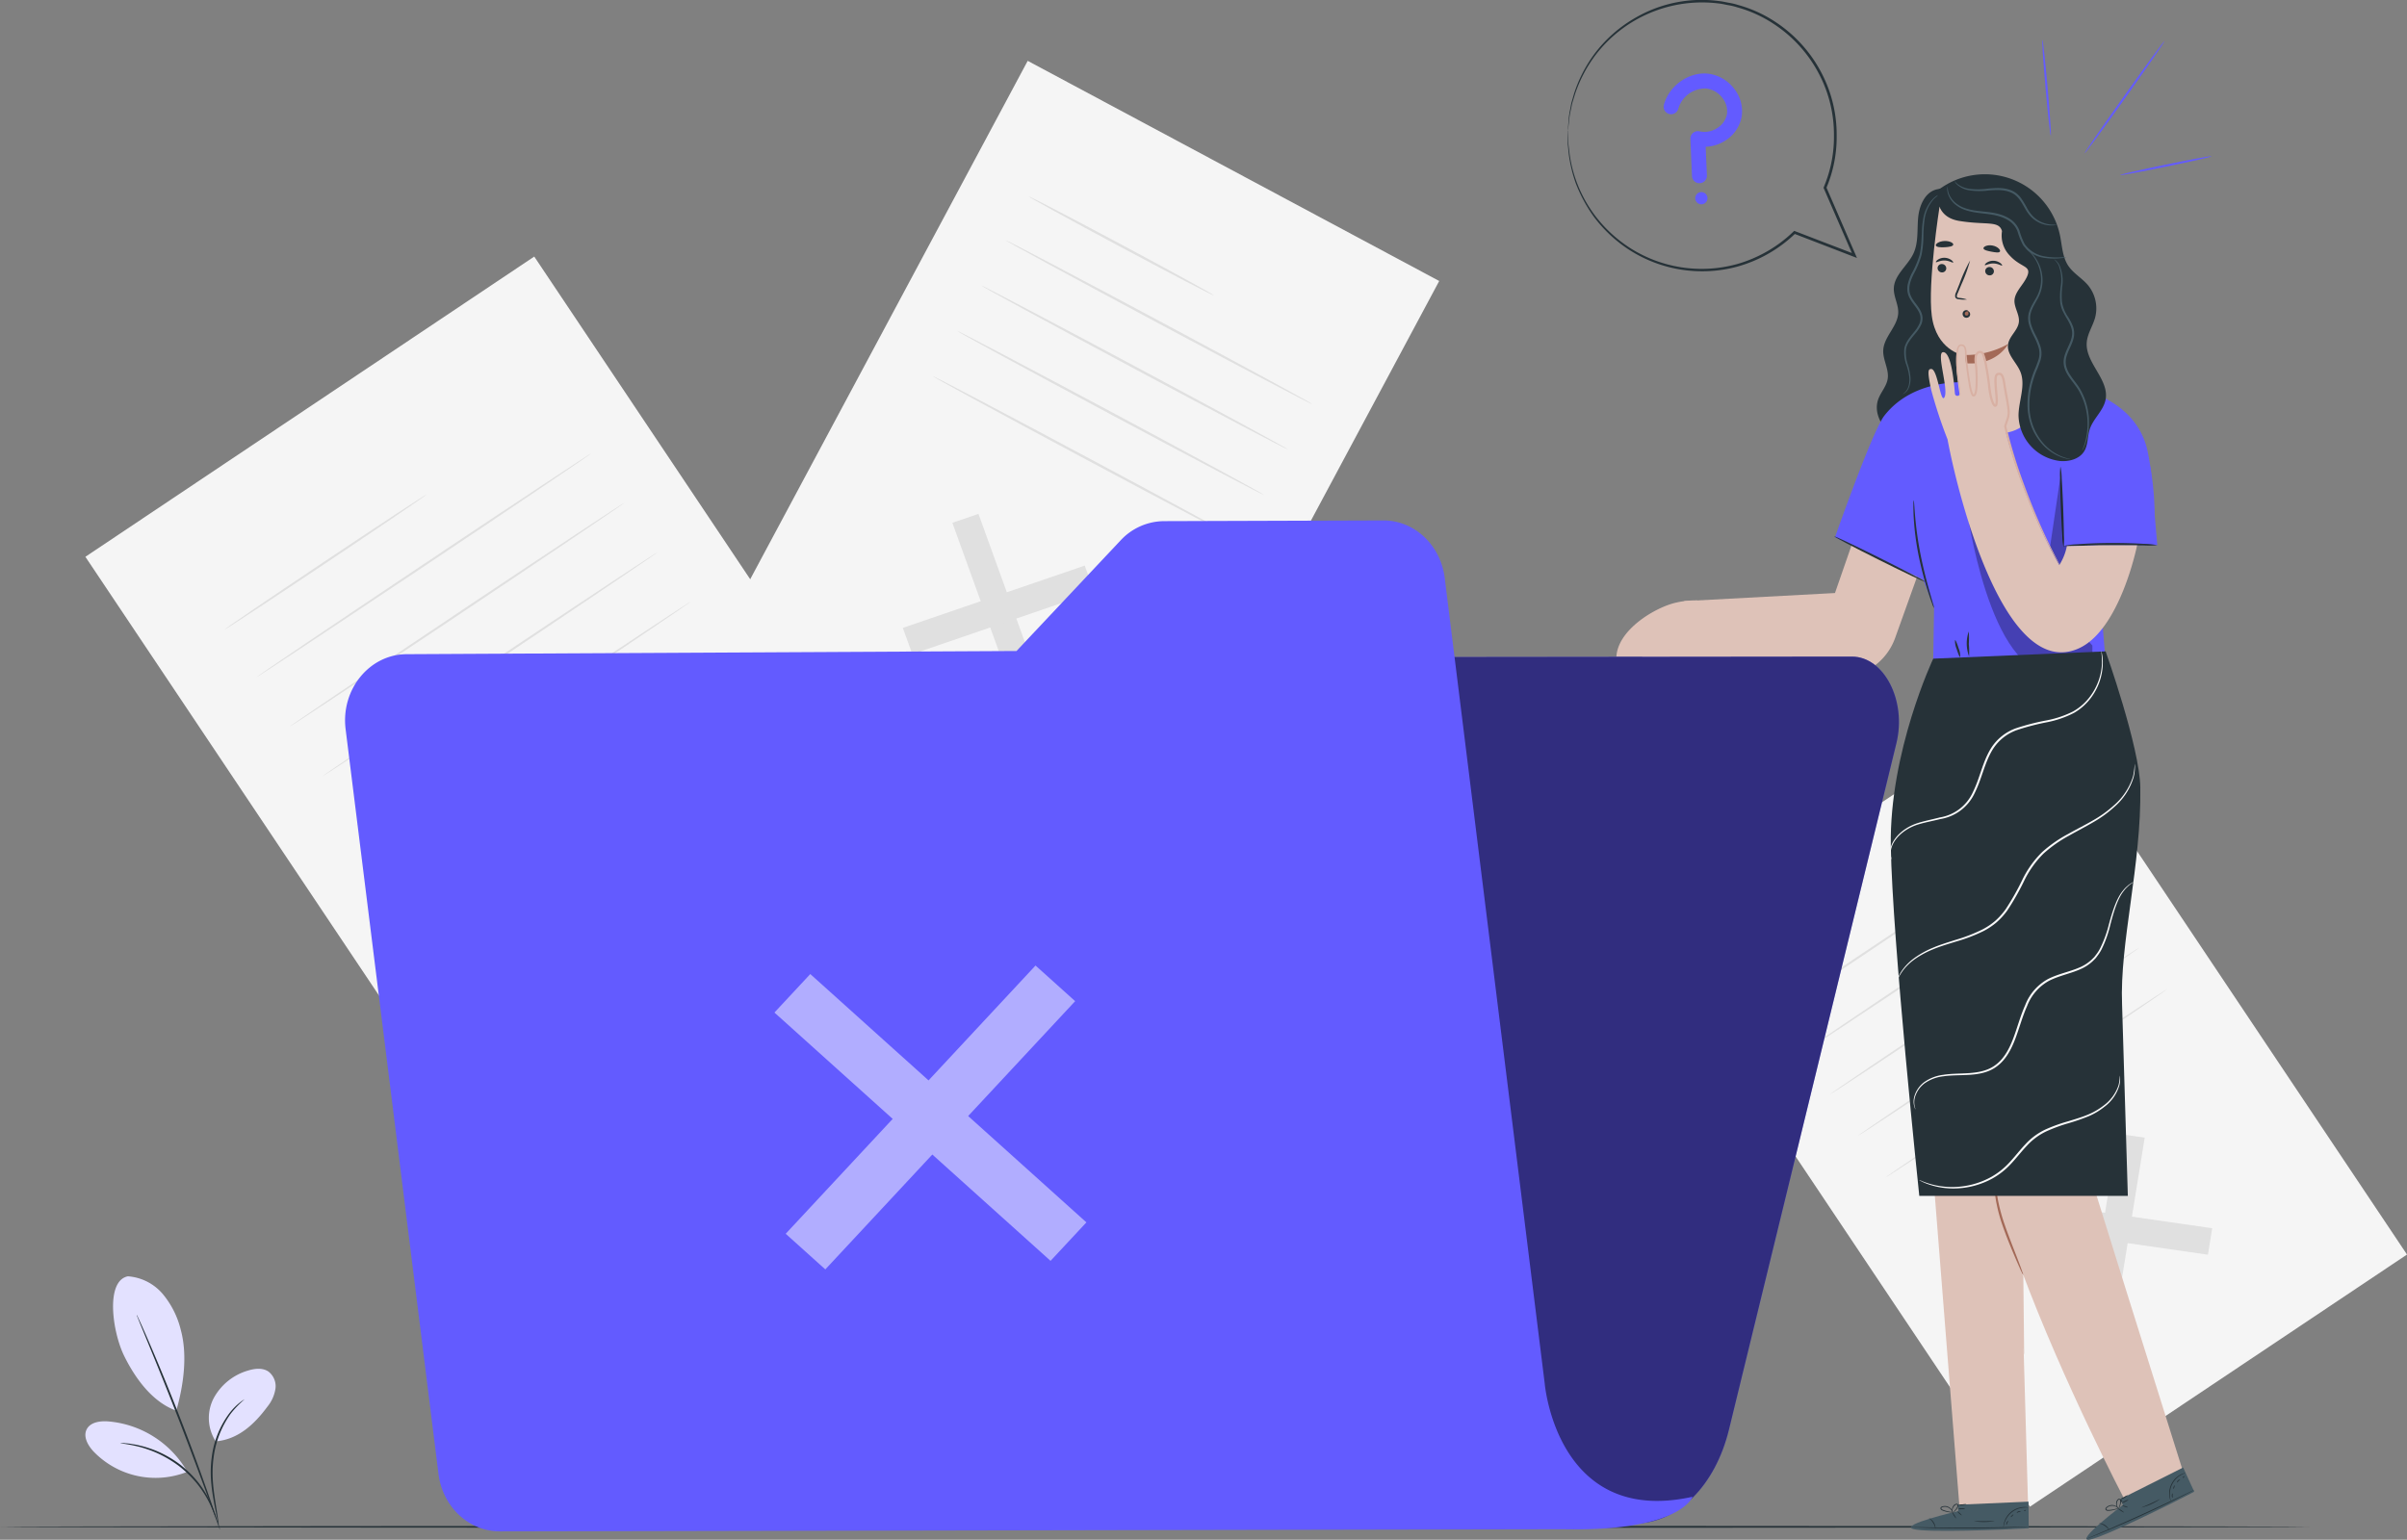 <svg xmlns="http://www.w3.org/2000/svg" width="684.316" height="437.893" viewBox="0 0 684.316 437.893">
  <rect x="0" y="0" width="684.316" height="437.893" fill="#808080" stroke="none"/>
  <g id="Group_892" data-name="Group 892" transform="translate(-670 -354.13)">
    <g id="Group_891" data-name="Group 891">
      <g id="went">
        <g id="Group_890" data-name="Group 890" transform="translate(583.666 288)">
          <g id="Background_Complete" data-name="Background Complete" transform="translate(110.61)">
            <g id="Group_17" data-name="Group 17" transform="translate(0 139.1)">
              <g id="Group_1" data-name="Group 1">
                <rect id="Rectangle_1" data-name="Rectangle 1" width="153.564" height="226.118" transform="matrix(0.831, -0.556, 0.556, 0.831, 0, 85.376)" fill="#f5f5f5"/>
              </g>
              <g id="Group_4" data-name="Group 4" transform="translate(122.511 147.057)">
                <g id="Group_2" data-name="Group 2" transform="translate(0 22.84)">
                  <path id="Path_1" data-name="Path 1" d="M280.27,280.765l-1.449,8.965-63.453-9.141,1.449-8.965Z" transform="translate(-215.368 -271.624)" fill="#e0e0e0"/>
                </g>
                <g id="Group_3" data-name="Group 3" transform="translate(22.85)">
                  <path id="Path_2" data-name="Path 2" d="M245.55,251.547l9.105,1.312-10.1,62.474-9.105-1.312Z" transform="translate(-235.455 -251.547)" fill="#e0e0e0"/>
                </g>
              </g>
              <g id="Group_6" data-name="Group 6" transform="translate(137.412 71.349)">
                <g id="Group_5" data-name="Group 5">
                  <path id="Path_3" data-name="Path 3" d="M228.466,184.995" transform="translate(-228.466 -184.995)" fill="none" stroke="#fff" stroke-miterlimit="10" stroke-width="1"/>
                </g>
              </g>
              <g id="Group_8" data-name="Group 8" transform="translate(39.544 67.65)">
                <g id="Group_7" data-name="Group 7">
                  <path id="Path_4" data-name="Path 4" d="M199.9,181.745c.091.137-12.7,8.852-28.567,19.464s-28.808,19.109-28.9,18.973,12.7-8.849,28.57-19.465S199.812,181.61,199.9,181.745Z" transform="translate(-142.436 -181.744)" fill="#e0e0e0"/>
                </g>
              </g>
              <g id="Group_10" data-name="Group 10" transform="translate(48.608 55.868)">
                <g id="Group_9" data-name="Group 9">
                  <path id="Path_5" data-name="Path 5" d="M245.748,171.387c.091.137-21.181,14.524-47.506,32.13s-47.748,31.778-47.839,31.641,21.176-14.519,47.51-32.134S245.657,171.251,245.748,171.387Z" transform="translate(-150.403 -171.386)" fill="#e0e0e0"/>
                </g>
              </g>
              <g id="Group_12" data-name="Group 12" transform="translate(58.018 69.935)">
                <g id="Group_11" data-name="Group 11">
                  <path id="Path_6" data-name="Path 6" d="M254.019,183.753c.091.137-21.181,14.524-47.5,32.131s-47.748,31.776-47.839,31.641,21.176-14.52,47.509-32.134S253.928,183.618,254.019,183.753Z" transform="translate(-158.675 -183.752)" fill="#e0e0e0"/>
                </g>
              </g>
              <g id="Group_14" data-name="Group 14" transform="translate(67.427 84.004)">
                <g id="Group_13" data-name="Group 13">
                  <path id="Path_7" data-name="Path 7" d="M262.29,196.12c.091.135-21.18,14.523-47.5,32.13s-47.748,31.778-47.839,31.641,21.176-14.52,47.509-32.134S262.2,195.984,262.29,196.12Z" transform="translate(-166.946 -196.119)" fill="#e0e0e0"/>
                </g>
              </g>
              <g id="Group_16" data-name="Group 16" transform="translate(76.836 98.071)">
                <g id="Group_15" data-name="Group 15">
                  <path id="Path_8" data-name="Path 8" d="M270.562,208.486c.091.137-21.181,14.524-47.506,32.13s-47.748,31.778-47.839,31.641,21.176-14.519,47.51-32.132S270.471,208.351,270.562,208.486Z" transform="translate(-175.217 -208.485)" fill="#e0e0e0"/>
                </g>
              </g>
            </g>
            <g id="Group_34" data-name="Group 34" transform="translate(447.264 265.064)">
              <g id="Group_18" data-name="Group 18">
                <rect id="Rectangle_2" data-name="Rectangle 2" width="128.968" height="189.9" transform="translate(0 71.701) rotate(-33.777)" fill="#f5f5f5"/>
              </g>
              <g id="Group_21" data-name="Group 21" transform="translate(102.889 123.503)">
                <g id="Group_19" data-name="Group 19" transform="translate(0 19.182)">
                  <path id="Path_9" data-name="Path 9" d="M645.792,366.108l-1.217,7.529-53.29-7.677,1.217-7.529Z" transform="translate(-591.285 -358.431)" fill="#e0e0e0"/>
                </g>
                <g id="Group_20" data-name="Group 20" transform="translate(19.19)">
                  <path id="Path_10" data-name="Path 10" d="M616.633,341.569l7.647,1.1L615.8,395.139l-7.647-1.1Z" transform="translate(-608.155 -341.569)" fill="#e0e0e0"/>
                </g>
              </g>
              <g id="Group_23" data-name="Group 23" transform="translate(115.402 59.922)">
                <g id="Group_22" data-name="Group 22">
                  <path id="Path_11" data-name="Path 11" d="M602.285,285.678" transform="translate(-602.285 -285.678)" fill="none" stroke="#fff" stroke-miterlimit="10" stroke-width="1"/>
                </g>
              </g>
              <g id="Group_25" data-name="Group 25" transform="translate(33.21 56.814)">
                <g id="Group_24" data-name="Group 24">
                  <path id="Path_12" data-name="Path 12" d="M578.3,282.948c.091.137-10.64,7.473-23.966,16.386s-24.206,16.031-24.3,15.894,10.638-7.471,23.968-16.387S578.206,282.813,578.3,282.948Z" transform="translate(-530.035 -282.946)" fill="#e0e0e0"/>
                </g>
              </g>
              <g id="Group_27" data-name="Group 27" transform="translate(40.822 46.919)">
                <g id="Group_26" data-name="Group 26">
                  <path id="Path_13" data-name="Path 13" d="M616.8,274.249c.091.137-17.761,12.237-39.869,27.024s-40.113,26.67-40.2,26.534,17.758-12.234,39.874-27.027S616.708,274.114,616.8,274.249Z" transform="translate(-536.726 -274.248)" fill="#e0e0e0"/>
                </g>
              </g>
              <g id="Group_29" data-name="Group 29" transform="translate(48.725 58.734)">
                <g id="Group_28" data-name="Group 28">
                  <path id="Path_14" data-name="Path 14" d="M623.746,284.635c.091.135-17.762,12.236-39.87,27.023s-40.112,26.67-40.2,26.533,17.758-12.234,39.874-27.026S623.655,284.5,623.746,284.635Z" transform="translate(-543.673 -284.634)" fill="#e0e0e0"/>
                </g>
              </g>
              <g id="Group_31" data-name="Group 31" transform="translate(56.627 70.548)">
                <g id="Group_30" data-name="Group 30">
                  <path id="Path_15" data-name="Path 15" d="M630.692,295.02c.091.137-17.761,12.237-39.869,27.023s-40.113,26.67-40.2,26.534,17.758-12.234,39.874-27.026S630.6,294.885,630.692,295.02Z" transform="translate(-550.619 -295.019)" fill="#e0e0e0"/>
                </g>
              </g>
              <g id="Group_33" data-name="Group 33" transform="translate(64.529 82.363)">
                <g id="Group_32" data-name="Group 32">
                  <path id="Path_16" data-name="Path 16" d="M637.639,305.406c.091.137-17.762,12.236-39.87,27.023s-40.112,26.67-40.2,26.533,17.758-12.234,39.874-27.026S637.548,305.271,637.639,305.406Z" transform="translate(-557.566 -305.405)" fill="#e0e0e0"/>
                </g>
              </g>
            </g>
            <g id="Group_51" data-name="Group 51" transform="translate(175.793 83.434)">
              <g id="Group_35" data-name="Group 35">
                <rect id="Rectangle_3" data-name="Rectangle 3" width="132.643" height="195.312" transform="matrix(0.882, 0.472, -0.472, 0.882, 92.11, 0)" fill="#f5f5f5"/>
              </g>
              <g id="Group_38" data-name="Group 38" transform="translate(56.606 128.834)">
                <g id="Group_36" data-name="Group 36" transform="translate(14.08 0)">
                  <path id="Path_17" data-name="Path 17" d="M350.6,238.666l-7.421,2.542-18.836-52.072,7.421-2.541Z" transform="translate(-324.341 -186.594)" fill="#e0e0e0"/>
                </g>
                <g id="Group_37" data-name="Group 37" transform="translate(0 14.715)">
                  <path id="Path_18" data-name="Path 18" d="M363.678,199.529l2.7,7.472-51.714,17.711-2.7-7.472Z" transform="translate(-311.964 -199.529)" fill="#e0e0e0"/>
                </g>
              </g>
              <g id="Group_40" data-name="Group 40" transform="translate(158.676 99.012)">
                <g id="Group_39" data-name="Group 39">
                  <path id="Path_19" data-name="Path 19" d="M401.689,160.379" transform="translate(-401.689 -160.379)" fill="none" stroke="#fff" stroke-miterlimit="10" stroke-width="1"/>
                </g>
              </g>
              <g id="Group_42" data-name="Group 42" transform="translate(92.405 38.555)">
                <g id="Group_41" data-name="Group 41">
                  <path id="Path_20" data-name="Path 20" d="M396.093,135.4c-.091.172-11.955-5.994-26.493-13.771s-26.257-14.221-26.166-14.392,11.953,5.994,26.5,13.772S396.185,135.229,396.093,135.4Z" transform="translate(-343.434 -107.234)" fill="#e0e0e0"/>
                </g>
              </g>
              <g id="Group_44" data-name="Group 44" transform="translate(85.765 50.974)">
                <g id="Group_43" data-name="Group 43">
                  <path id="Path_21" data-name="Path 21" d="M424.964,164.879c-.091.171-19.725-10.151-43.847-23.052s-43.612-23.5-43.52-23.673,19.72,10.148,43.851,23.053S425.056,164.707,424.964,164.879Z" transform="translate(-337.597 -118.151)" fill="#e0e0e0"/>
                </g>
              </g>
              <g id="Group_46" data-name="Group 46" transform="translate(78.87 63.864)">
                <g id="Group_45" data-name="Group 45">
                  <path id="Path_22" data-name="Path 22" d="M418.9,176.211c-.092.171-19.726-10.151-43.849-23.052s-43.611-23.5-43.52-23.674,19.721,10.148,43.852,23.054S419,176.039,418.9,176.211Z" transform="translate(-331.536 -129.482)" fill="#e0e0e0"/>
                </g>
              </g>
              <g id="Group_48" data-name="Group 48" transform="translate(71.976 76.756)">
                <g id="Group_47" data-name="Group 47">
                  <path id="Path_23" data-name="Path 23" d="M412.843,187.542c-.091.172-19.725-10.151-43.847-23.051s-43.612-23.5-43.52-23.674,19.72,10.148,43.852,23.054S412.935,187.371,412.843,187.542Z" transform="translate(-325.476 -140.814)" fill="#e0e0e0"/>
                </g>
              </g>
              <g id="Group_50" data-name="Group 50" transform="translate(65.081 89.647)">
                <g id="Group_49" data-name="Group 49">
                  <path id="Path_24" data-name="Path 24" d="M406.783,198.874c-.092.172-19.726-10.151-43.847-23.051s-43.612-23.5-43.521-23.674S339.136,162.3,363.267,175.2,406.874,198.7,406.783,198.874Z" transform="translate(-319.415 -152.146)" fill="#e0e0e0"/>
                </g>
              </g>
            </g>
          </g>
          <g id="Floor" transform="translate(86.334 500.049)">
            <g id="Group_56" data-name="Group 56">
              <g id="Group_55" data-name="Group 55">
                <path id="Path_27" data-name="Path 27" d="M743.1,439.864c0,.164-147.034.3-328.368.3-181.4,0-328.4-.133-328.4-.3s147-.3,328.4-.3C596.069,439.568,743.1,439.7,743.1,439.864Z" transform="translate(-86.334 -439.568)" fill="#263238"/>
              </g>
            </g>
          </g>
          <g id="Plant" transform="translate(110.611 429.101)">
            <g id="Group_66" data-name="Group 66">
              <g id="Group_57" data-name="Group 57" transform="translate(7.866)">
                <path id="Path_28" data-name="Path 28" d="M118.795,377.2a14.34,14.34,0,0,1,9.994,5.118,25.316,25.316,0,0,1,5.087,10.251c1.925,7.194.742,15.683-1.311,22.842-7.787-2.784-12.59-11.089-14.761-15.455-3.432-6.9-5.445-21.457.991-22.755" transform="translate(-114.589 -377.201)" fill="#e3e1ff"/>
              </g>
              <g id="Group_58" data-name="Group 58" transform="translate(35.104 26.3)">
                <path id="Path_29" data-name="Path 29" d="M140.477,420.949a12.234,12.234,0,0,1-.573-12.27,16.252,16.252,0,0,1,9.784-7.864c1.9-.584,4.106-.828,5.758.275A5.234,5.234,0,0,1,157.46,406a10.6,10.6,0,0,1-2.24,5.034c-3.786,5.127-8.392,9.393-14.743,9.92" transform="translate(-138.532 -400.32)" fill="#e3e1ff"/>
              </g>
              <g id="Group_60" data-name="Group 60" transform="translate(35.639 34.993)">
                <g id="Group_59" data-name="Group 59">
                  <path id="Path_30" data-name="Path 30" d="M141.269,443.935a8.6,8.6,0,0,1-.348-1.494c-.208-1.067-.478-2.445-.8-4.1-.614-3.448-1.59-8.35-.852-13.769a26.281,26.281,0,0,1,5.108-12.761,17.9,17.9,0,0,1,2.954-2.986,10.985,10.985,0,0,1,.927-.665c.217-.143.337-.21.347-.2a28.062,28.062,0,0,0-3.926,4.079,27.138,27.138,0,0,0-4.876,12.6c-.726,5.308.173,10.165.693,13.631.279,1.741.5,3.151.632,4.131A8.1,8.1,0,0,1,141.269,443.935Z" transform="translate(-139.003 -407.961)" fill="#263238"/>
                </g>
              </g>
              <g id="Group_62" data-name="Group 62" transform="translate(14.581 10.949)">
                <g id="Group_61" data-name="Group 61">
                  <path id="Path_31" data-name="Path 31" d="M120.494,386.826a3.139,3.139,0,0,1,.313.59c.208.448.474,1.023.8,1.734.688,1.51,1.655,3.706,2.828,6.431,2.346,5.448,5.482,13.02,8.756,21.458s6.062,16.15,8,21.756c.97,2.8,1.737,5.076,2.247,6.655.235.747.427,1.352.576,1.821a3.03,3.03,0,0,1,.166.647,3.187,3.187,0,0,1-.268-.612l-.672-1.787-2.407-6.6c-2.032-5.571-4.876-13.252-8.146-21.688s-6.35-16.023-8.6-21.506l-2.67-6.5c-.29-.728-.526-1.316-.709-1.773A3.094,3.094,0,0,1,120.494,386.826Z" transform="translate(-120.492 -386.826)" fill="#263238"/>
                </g>
              </g>
              <g id="Group_63" data-name="Group 63" transform="translate(0 41.23)">
                <path id="Path_32" data-name="Path 32" d="M136.336,427.277a28.613,28.613,0,0,0-22.208-13.8c-2.3-.167-5.071.22-6.1,2.287s.347,4.522,1.915,6.222a24.45,24.45,0,0,0,26.476,5.91" transform="translate(-107.674 -413.445)" fill="#e3e1ff"/>
              </g>
              <g id="Group_65" data-name="Group 65" transform="translate(9.959 47.41)">
                <g id="Group_64" data-name="Group 64">
                  <path id="Path_33" data-name="Path 33" d="M116.429,418.894a7.466,7.466,0,0,1,1.441.053,13.964,13.964,0,0,1,1.681.195c.648.122,1.4.192,2.207.415a25.326,25.326,0,0,1,2.623.729,28.438,28.438,0,0,1,2.926,1.111,31.867,31.867,0,0,1,6.162,3.654,31.191,31.191,0,0,1,5.094,5.041,27.217,27.217,0,0,1,1.794,2.565,22.885,22.885,0,0,1,1.334,2.375,21.177,21.177,0,0,1,.917,2.05,12.9,12.9,0,0,1,.572,1.594,7.48,7.48,0,0,1,.375,1.392c-.115.041-.669-1.949-2.2-4.861a24.993,24.993,0,0,0-1.373-2.309,28.828,28.828,0,0,0-1.805-2.5,32.356,32.356,0,0,0-5.036-4.923,33.071,33.071,0,0,0-6.037-3.628,29.685,29.685,0,0,0-2.863-1.141,26.8,26.8,0,0,0-2.572-.783C118.474,419.122,116.417,419.011,116.429,418.894Z" transform="translate(-116.429 -418.876)" fill="#263238"/>
                </g>
              </g>
            </g>
          </g>
          <g id="Character" transform="translate(545.872 77.452)">
            <g id="Group_232" data-name="Group 232">
              <g id="Group_70" data-name="Group 70" transform="translate(74.042 40.174)">
                <g id="Group_67" data-name="Group 67">
                  <path id="Path_34" data-name="Path 34" d="M572.423,105.761c-3.344.77-4.974,4.619-5.291,8.037s.119,7.027-1.316,10.145c-1.615,3.509-5.474,6.1-5.6,9.957-.078,2.355,1.32,4.569,1.253,6.922-.11,3.868-4.053,6.789-4.26,10.652-.149,2.781,1.7,5.451,1.258,8.2-.347,2.14-2.012,3.826-2.717,5.876-1.4,4.087,1.4,8.587,5.061,10.888a16.589,16.589,0,0,0,24.17-7.723c2.024-4.913,1.581-10.445,1.142-15.74q-2.056-24.753-3.056-49.577" transform="translate(-555.378 -103.399)" fill="#263238"/>
                </g>
                <g id="Group_69" data-name="Group 69" transform="translate(7.33 3.668)">
                  <g id="Group_68" data-name="Group 68">
                    <path id="Path_35" data-name="Path 35" d="M561.824,163.549a4.011,4.011,0,0,0,1.529-1.818,6.452,6.452,0,0,0,.389-2.777,15.381,15.381,0,0,0-.829-3.684,10.51,10.51,0,0,1-.594-4.664c.287-1.772,1.554-3.226,2.711-4.656a10.382,10.382,0,0,0,1.536-2.334,3.77,3.77,0,0,0,.179-2.728c-.588-1.859-2.408-3.226-3.244-5.371a5.8,5.8,0,0,1-.183-3.319,13.477,13.477,0,0,1,1.1-2.978,25.482,25.482,0,0,0,2.26-5.352c.8-3.608.425-7.053.969-9.882a10.973,10.973,0,0,1,2.876-6.062,6.478,6.478,0,0,1,1.5-1.072,2.593,2.593,0,0,1,.6-.225,9.185,9.185,0,0,0-1.942,1.46,11.069,11.069,0,0,0-2.627,5.969,37.243,37.243,0,0,0-.316,4.6,28.105,28.105,0,0,1-.535,5.34,25.388,25.388,0,0,1-2.267,5.478c-.855,1.787-1.642,3.883-.884,5.842.722,1.936,2.555,3.312,3.242,5.4a4.343,4.343,0,0,1-.212,3.127,10.867,10.867,0,0,1-1.631,2.454c-1.189,1.437-2.38,2.805-2.652,4.4a10.239,10.239,0,0,0,.513,4.464,15.17,15.17,0,0,1,.758,3.784,6.49,6.49,0,0,1-.509,2.884,3.458,3.458,0,0,1-1.166,1.436A1.878,1.878,0,0,1,561.824,163.549Z" transform="translate(-561.821 -106.624)" fill="#455a64"/>
                  </g>
                </g>
              </g>
              <path id="Path_36" data-name="Path 36" d="M561.236,180.366l-10.269,29.6-42.822,2.3L501,228.154l44.707,4.524a16.893,16.893,0,0,0,22.355-9.914L580,189.461Z" transform="translate(-488.817 -52.635)" fill="#dec2b8"/>
              <g id="Group_75" data-name="Group 75" transform="translate(81.416 210.692)">
                <g id="Group_73" data-name="Group 73">
                  <g id="Group_71" data-name="Group 71">
                    <path id="Path_37" data-name="Path 37" d="M641.439,449.418s-31.383-99.672-32.048-102.909c-.6-2.925,11.39-74.652,12.9-93.217l-42.4,1.581,0,.309-18.024,1L578,460.031h19.513L595.582,392.4c12.031,32.3,29.275,65.224,29.275,65.224Z" transform="translate(-561.86 -253.293)" fill="#dec2b8"/>
                  </g>
                  <g id="Group_72" data-name="Group 72" transform="translate(26.973 120.299)">
                    <path id="Path_38" data-name="Path 38" d="M593.116,402.09c.017-.619-.237-22.66-.237-22.66-.243,1.318-7.481-19.138-7.306-20.381C585.663,358.4,593.116,402.09,593.116,402.09Z" transform="translate(-585.57 -359.042)" fill="#dec2b8"/>
                  </g>
                </g>
                <g id="Group_74" data-name="Group 74" transform="translate(25.993 110.622)">
                  <path id="Path_39" data-name="Path 39" d="M584.866,350.535a4.564,4.564,0,0,0-.125,1.235,32.6,32.6,0,0,0,.026,3.379c.027.716.1,1.495.195,2.331s.221,1.729.414,2.655a45.3,45.3,0,0,0,1.595,5.938c1.416,4.124,2.979,7.73,4.09,10.348q.79,1.79,1.358,3.082a4.562,4.562,0,0,0,.579,1.1,4.663,4.663,0,0,0-.345-1.192c-.262-.752-.66-1.832-1.167-3.159-1-2.661-2.5-6.3-3.9-10.382a51.517,51.517,0,0,1-1.623-5.851c-.206-.909-.338-1.787-.466-2.606s-.214-1.589-.271-2.295c-.134-1.408-.195-2.555-.23-3.348A4.624,4.624,0,0,0,584.866,350.535Z" transform="translate(-584.709 -350.535)" fill="#a36957"/>
                </g>
              </g>
              <g id="Group_107" data-name="Group 107" transform="translate(83.761 415.733)">
                <g id="Group_106" data-name="Group 106">
                  <g id="Group_77" data-name="Group 77" transform="translate(0.002)">
                    <g id="Group_76" data-name="Group 76">
                      <path id="Path_40" data-name="Path 40" d="M577.352,436.237l-.008-1.833,19.988-.87.055,7.559-1.233.083c-5.485.321-27.918,1.246-31.59.146C560.468,440.093,577.352,436.237,577.352,436.237Z" transform="translate(-563.923 -433.534)" fill="#455a64"/>
                    </g>
                  </g>
                  <g id="Group_79" data-name="Group 79" transform="translate(0 7.09)">
                    <g id="Group_78" data-name="Group 78">
                      <path id="Path_41" data-name="Path 41" d="M597.665,439.777a1.734,1.734,0,0,1-.341.039l-.982.063-3.614.17c-3.052.121-7.271.231-11.932.253s-8.882-.055-11.936-.149l-3.615-.137-.982-.055a1.747,1.747,0,0,1-.342-.035,1.872,1.872,0,0,1,.344-.013l.984.009,3.615.06c3.053.05,7.272.1,11.931.077s8.875-.1,11.929-.182l3.615-.092.983-.018A1.892,1.892,0,0,1,597.665,439.777Z" transform="translate(-563.921 -439.767)" fill="#263238"/>
                    </g>
                  </g>
                  <g id="Group_81" data-name="Group 81" transform="translate(5.037 4.637)">
                    <g id="Group_80" data-name="Group 80">
                      <path id="Path_42" data-name="Path 42" d="M570.268,440.719a5.253,5.253,0,0,0-1.918-3.1,3.211,3.211,0,0,1,1.918,3.1Z" transform="translate(-568.349 -437.611)" fill="#263238"/>
                    </g>
                  </g>
                  <g id="Group_83" data-name="Group 83" transform="translate(11.747 3.094)">
                    <g id="Group_82" data-name="Group 82">
                      <path id="Path_43" data-name="Path 43" d="M575.314,437.907c-.057.035-.339-.3-.63-.761s-.482-.854-.427-.89.338.3.629.76S575.37,437.872,575.314,437.907Z" transform="translate(-574.247 -436.254)" fill="#263238"/>
                    </g>
                  </g>
                  <g id="Group_85" data-name="Group 85" transform="translate(13.17 2.773)">
                    <g id="Group_84" data-name="Group 84">
                      <path id="Path_44" data-name="Path 44" d="M576.748,437.088c-.044.05-.358-.158-.7-.464s-.587-.6-.543-.645.359.158.7.464S576.793,437.039,576.748,437.088Z" transform="translate(-575.498 -435.971)" fill="#263238"/>
                    </g>
                  </g>
                  <g id="Group_87" data-name="Group 87" transform="translate(13.354 1.903)">
                    <g id="Group_86" data-name="Group 86">
                      <path id="Path_45" data-name="Path 45" d="M577.737,435.313a2.32,2.32,0,0,1-1.038.137,2.363,2.363,0,0,1-1.04-.1,2.336,2.336,0,0,1,1.036-.137A2.366,2.366,0,0,1,577.737,435.313Z" transform="translate(-575.66 -435.207)" fill="#263238"/>
                    </g>
                  </g>
                  <g id="Group_89" data-name="Group 89" transform="translate(13.423 0.665)">
                    <g id="Group_88" data-name="Group 88">
                      <path id="Path_46" data-name="Path 46" d="M578.074,434.138a2.929,2.929,0,0,1-2.353.185,6.5,6.5,0,0,1,1.177-.085A6.426,6.426,0,0,1,578.074,434.138Z" transform="translate(-575.721 -434.119)" fill="#263238"/>
                    </g>
                  </g>
                  <g id="Group_91" data-name="Group 91" transform="translate(8.381 1.236)">
                    <g id="Group_90" data-name="Group 90">
                      <path id="Path_47" data-name="Path 47" d="M575.04,436.4a3.667,3.667,0,0,1-1.278,0,7.494,7.494,0,0,1-1.362-.295,3.737,3.737,0,0,1-.78-.319.687.687,0,0,1-.317-.395.5.5,0,0,1,.192-.512,2.343,2.343,0,0,1,2.9.675,2.273,2.273,0,0,1,.42.851.723.723,0,0,1,.035.346,3.627,3.627,0,0,0-.587-1.089,2.3,2.3,0,0,0-1.093-.705,1.988,1.988,0,0,0-1.523.109c-.2.151-.122.39.1.523a3.878,3.878,0,0,0,.72.3,8.844,8.844,0,0,0,1.317.337C574.553,436.36,575.04,436.36,575.04,436.4Z" transform="translate(-571.288 -434.621)" fill="#263238"/>
                    </g>
                  </g>
                  <g id="Group_93" data-name="Group 93" transform="translate(11.641 0.602)">
                    <g id="Group_92" data-name="Group 92">
                      <path id="Path_48" data-name="Path 48" d="M574.314,436.541a1.263,1.263,0,0,1-.15-.886,2.083,2.083,0,0,1,.346-.935,1.28,1.28,0,0,1,1.061-.655.509.509,0,0,1,.4.588,1.413,1.413,0,0,1-.215.572,3.847,3.847,0,0,1-.6.775,1.837,1.837,0,0,1-.729.52c-.023-.031.254-.23.6-.636a4.469,4.469,0,0,0,.532-.768c.174-.271.292-.757-.028-.813-.32-.03-.645.29-.84.545a2.126,2.126,0,0,0-.358.833A4.779,4.779,0,0,0,574.314,436.541Z" transform="translate(-574.154 -434.063)" fill="#263238"/>
                    </g>
                  </g>
                  <g id="Group_95" data-name="Group 95" transform="translate(26.271 1.532)">
                    <g id="Group_94" data-name="Group 94">
                      <path id="Path_49" data-name="Path 49" d="M594.063,435.011c0,.044-.57-.052-1.468.057a6.228,6.228,0,0,0-5.194,4.17c-.3.853-.328,1.427-.372,1.421a1.132,1.132,0,0,1,0-.4,5.208,5.208,0,0,1,.213-1.074,6.041,6.041,0,0,1,5.339-4.286,5.227,5.227,0,0,1,1.093.024A1.125,1.125,0,0,1,594.063,435.011Z" transform="translate(-587.014 -434.881)" fill="#263238"/>
                    </g>
                  </g>
                  <g id="Group_97" data-name="Group 97" transform="translate(17.935 5.493)">
                    <g id="Group_96" data-name="Group 96">
                      <path id="Path_50" data-name="Path 50" d="M585.5,438.387a16.339,16.339,0,0,1-5.812.032c.007-.071,1.3.015,2.907,0S585.491,438.318,585.5,438.387Z" transform="translate(-579.687 -438.362)" fill="#263238"/>
                    </g>
                  </g>
                  <g id="Group_99" data-name="Group 99" transform="translate(27.078 5.468)">
                    <g id="Group_98" data-name="Group 98">
                      <path id="Path_51" data-name="Path 51" d="M588.289,438.348c.048.048-.106.275-.238.573s-.2.563-.271.56-.1-.314.051-.657S588.246,438.3,588.289,438.348Z" transform="translate(-587.724 -438.34)" fill="#263238"/>
                    </g>
                  </g>
                  <g id="Group_101" data-name="Group 101" transform="translate(28.353 3.632)">
                    <g id="Group_100" data-name="Group 100">
                      <path id="Path_52" data-name="Path 52" d="M589.6,436.736c.048.047-.08.255-.286.463s-.409.341-.457.295.081-.254.286-.463S589.549,436.69,589.6,436.736Z" transform="translate(-588.845 -436.727)" fill="#263238"/>
                    </g>
                  </g>
                  <g id="Group_103" data-name="Group 103" transform="translate(30.07 2.686)">
                    <g id="Group_102" data-name="Group 102">
                      <path id="Path_53" data-name="Path 53" d="M591.488,436.008c-.014.068-.279.066-.57.171s-.5.259-.554.215.113-.32.476-.444S591.508,435.946,591.488,436.008Z" transform="translate(-590.354 -435.895)" fill="#263238"/>
                    </g>
                  </g>
                  <g id="Group_105" data-name="Group 105" transform="translate(32.099 2.355)">
                    <g id="Group_104" data-name="Group 104">
                      <path id="Path_54" data-name="Path 54" d="M592.738,435.648c.024.063-.09.165-.255.229s-.317.067-.342.006.09-.165.255-.23S592.713,435.587,592.738,435.648Z" transform="translate(-592.137 -435.604)" fill="#263238"/>
                    </g>
                  </g>
                </g>
              </g>
              <g id="Group_139" data-name="Group 139" transform="translate(133.63 406.023)">
                <g id="Group_138" data-name="Group 138">
                  <g id="Group_109" data-name="Group 109">
                    <g id="Group_108" data-name="Group 108">
                      <path id="Path_55" data-name="Path 55" d="M618.15,435.648l-.759-1.668L635.268,425l3.147,6.873-1.091.581c-4.873,2.54-24.959,12.573-28.758,13.073C604.327,446.082,618.15,435.648,618.15,435.648Z" transform="translate(-607.758 -424.998)" fill="#455a64"/>
                    </g>
                  </g>
                  <g id="Group_111" data-name="Group 111" transform="translate(0.001 6.341)">
                    <g id="Group_110" data-name="Group 110">
                      <path id="Path_56" data-name="Path 56" d="M638.482,430.573a1.994,1.994,0,0,1-.3.175l-.869.46-3.227,1.634c-2.735,1.361-6.539,3.19-10.782,5.119s-8.126,3.588-10.949,4.753L609,444.07l-.918.353a1.8,1.8,0,0,1-.327.108,1.741,1.741,0,0,1,.307-.152l.9-.395,3.324-1.427c2.805-1.2,6.673-2.889,10.915-4.817s8.054-3.73,10.807-5.051l3.26-1.565.89-.419A1.911,1.911,0,0,1,638.482,430.573Z" transform="translate(-607.759 -430.572)" fill="#263238"/>
                    </g>
                  </g>
                  <g id="Group_113" data-name="Group 113" transform="translate(3.529 15.831)">
                    <g id="Group_112" data-name="Group 112">
                      <path id="Path_57" data-name="Path 57" d="M613.881,440.986a5.26,5.26,0,0,0-3.021-2.044,3.212,3.212,0,0,1,3.021,2.044Z" transform="translate(-610.86 -438.915)" fill="#263238"/>
                    </g>
                  </g>
                  <g id="Group_115" data-name="Group 115" transform="translate(9.022 11.685)">
                    <g id="Group_114" data-name="Group 114">
                      <path id="Path_58" data-name="Path 58" d="M617.332,436.353c-.036.056-.433-.14-.886-.436s-.791-.582-.754-.638.433.14.886.437S617.368,436.3,617.332,436.353Z" transform="translate(-615.689 -435.27)" fill="#263238"/>
                    </g>
                  </g>
                  <g id="Group_117" data-name="Group 117" transform="translate(10.189 10.8)">
                    <g id="Group_116" data-name="Group 116">
                      <path id="Path_59" data-name="Path 59" d="M618.305,435.02c-.02.064-.392,0-.832-.137s-.779-.3-.759-.366.392,0,.832.136S618.325,434.956,618.305,435.02Z" transform="translate(-616.714 -434.492)" fill="#263238"/>
                    </g>
                  </g>
                  <g id="Group_119" data-name="Group 119" transform="translate(10.048 9.185)">
                    <g id="Group_118" data-name="Group 118">
                      <path id="Path_60" data-name="Path 60" d="M618.475,433.086c.027.06-.371.306-.891.548a2.341,2.341,0,0,1-.992.331c-.028-.06.37-.306.89-.549A2.347,2.347,0,0,1,618.475,433.086Z" transform="translate(-616.591 -433.072)" fill="#263238"/>
                    </g>
                  </g>
                  <g id="Group_121" data-name="Group 121" transform="translate(9.633 7.843)">
                    <g id="Group_120" data-name="Group 120">
                      <path id="Path_61" data-name="Path 61" d="M618.3,431.9c.044.046-.322.462-.916.785a2.025,2.025,0,0,1-1.155.349,6.282,6.282,0,0,1,1.039-.561A6.494,6.494,0,0,1,618.3,431.9Z" transform="translate(-616.226 -431.892)" fill="#263238"/>
                    </g>
                  </g>
                  <g id="Group_123" data-name="Group 123" transform="translate(5.412 10.679)">
                    <g id="Group_122" data-name="Group 122">
                      <path id="Path_62" data-name="Path 62" d="M616.437,435.173a3.684,3.684,0,0,1-1.167.52,7.442,7.442,0,0,1-1.363.289,3.682,3.682,0,0,1-.842.03.693.693,0,0,1-.452-.231.5.5,0,0,1-.034-.545,2.342,2.342,0,0,1,2.921-.572,2.282,2.282,0,0,1,.733.6c.136.177.184.293.172.3a3.605,3.605,0,0,0-.979-.752,2.3,2.3,0,0,0-1.288-.2,1.981,1.981,0,0,0-1.344.723c-.123.221.048.4.308.435a3.826,3.826,0,0,0,.782-.017,8.687,8.687,0,0,0,1.34-.232C615.977,435.337,616.421,435.137,616.437,435.173Z" transform="translate(-612.515 -434.386)" fill="#263238"/>
                    </g>
                  </g>
                  <g id="Group_125" data-name="Group 125" transform="translate(8.46 8.878)">
                    <g id="Group_124" data-name="Group 124">
                      <path id="Path_63" data-name="Path 63" d="M615.793,435.586a1.26,1.26,0,0,1-.5-.747,2.11,2.11,0,0,1-.068-.994,1.286,1.286,0,0,1,.7-1.033c.286-.088.952.487,1,.7.072.214-.337.1-.357.283a3.917,3.917,0,0,1-.231.953,1.822,1.822,0,0,1-.453.772c-.033-.019.138-.314.291-.827a4.47,4.47,0,0,0,.171-.92c.049-.317-.042-.809-.358-.73-.3.1-.47.529-.543.842a2.109,2.109,0,0,0,.014.907A4.72,4.72,0,0,0,615.793,435.586Z" transform="translate(-615.195 -432.802)" fill="#263238"/>
                    </g>
                  </g>
                  <g id="Group_127" data-name="Group 127" transform="translate(23.542 1.55)">
                    <g id="Group_126" data-name="Group 126">
                      <path id="Path_64" data-name="Path 64" d="M633.018,426.365c.014.043-.542.187-1.316.654a6.228,6.228,0,0,0-3.029,5.931c.075.9.286,1.436.242,1.449a1.163,1.163,0,0,1-.166-.365,5.214,5.214,0,0,1-.246-1.066,6.044,6.044,0,0,1,3.114-6.1,5.257,5.257,0,0,1,1.008-.427A1.184,1.184,0,0,1,633.018,426.365Z" transform="translate(-628.453 -426.361)" fill="#263238"/>
                    </g>
                  </g>
                  <g id="Group_129" data-name="Group 129" transform="translate(15.666 8.989)">
                    <g id="Group_128" data-name="Group 128">
                      <path id="Path_65" data-name="Path 65" d="M626.818,432.9a16.311,16.311,0,0,1-5.289,2.408c-.023-.066,1.2-.52,2.653-1.186S626.782,432.842,626.818,432.9Z" transform="translate(-621.529 -432.899)" fill="#263238"/>
                    </g>
                  </g>
                  <g id="Group_131" data-name="Group 131" transform="translate(24.269 7.356)">
                    <g id="Group_130" data-name="Group 130">
                      <path id="Path_66" data-name="Path 66" d="M629.314,431.466c.064.024.017.295.019.62s.045.6-.019.621-.223-.243-.222-.62S629.255,431.44,629.314,431.466Z" transform="translate(-629.092 -431.464)" fill="#263238"/>
                    </g>
                  </g>
                  <g id="Group_133" data-name="Group 133" transform="translate(24.675 5.084)">
                    <g id="Group_132" data-name="Group 132">
                      <path id="Path_67" data-name="Path 67" d="M629.847,429.469c.063.023.032.265-.069.539s-.234.479-.3.456-.031-.264.071-.539S629.786,429.447,629.847,429.469Z" transform="translate(-629.449 -429.467)" fill="#263238"/>
                    </g>
                  </g>
                  <g id="Group_135" data-name="Group 135" transform="translate(25.75 3.426)">
                    <g id="Group_134" data-name="Group 134">
                      <path id="Path_68" data-name="Path 68" d="M631.287,428.042c.015.067-.226.174-.45.388s-.35.443-.416.423-.028-.338.253-.6S631.28,427.977,631.287,428.042Z" transform="translate(-630.393 -428.009)" fill="#263238"/>
                    </g>
                  </g>
                  <g id="Group_137" data-name="Group 137" transform="translate(27.379 2.466)">
                    <g id="Group_136" data-name="Group 136">
                      <path id="Path_69" data-name="Path 69" d="M632.29,427.181c.048.047-.015.187-.139.313s-.263.191-.309.146.014-.188.138-.314S632.242,427.134,632.29,427.181Z" transform="translate(-631.826 -427.166)" fill="#263238"/>
                    </g>
                  </g>
                </g>
              </g>
              <g id="Group_162" data-name="Group 162" transform="translate(61.93 97.27)">
                <g id="Group_152" data-name="Group 152" transform="translate(0.22)">
                  <g id="Group_151" data-name="Group 151">
                    <g id="Group_144" data-name="Group 144">
                      <g id="Group_143" data-name="Group 143">
                        <g id="Group_142" data-name="Group 142">
                          <g id="Group_141" data-name="Group 141">
                            <g id="Group_140" data-name="Group 140">
                              <path id="Path_70" data-name="Path 70" d="M621.871,233.273l-3.329-40.609,17.1.3s.792-5.987-1.727-19.122c-1.545-8.053-6.909-12.992-12.924-15.927v-.108l-.521-.137a48.855,48.855,0,0,0-15.66-4.086l-20.985.242s-16.031-2-24.9,9.428c-3.418,4.4-13.995,34.532-13.995,34.532l25.189,12.131-2.4-16.708s.476,12.113,2.023,15.951c.861,2.139,3.355,8.779,3.355,8.779l-.325,20.038Z" transform="translate(-544.924 -153.589)" fill="#635bff"/>
                            </g>
                          </g>
                        </g>
                      </g>
                    </g>
                    <g id="Group_145" data-name="Group 145" transform="translate(62.255 24.202)">
                      <path id="Path_71" data-name="Path 71" d="M602.763,183.842l-3.115,13.271h29.385L627.1,174.864Z" transform="translate(-599.649 -174.864)" fill="#635bff"/>
                    </g>
                    <g id="Group_147" data-name="Group 147" transform="translate(65.024 45.821)">
                      <g id="Group_146" data-name="Group 146">
                        <path id="Path_72" data-name="Path 72" d="M628.7,194.5a21.876,21.876,0,0,0-3.889-.386c-2.408-.141-5.74-.259-9.424-.243s-7.017.177-9.423.369a20.989,20.989,0,0,0-3.88.479,26.245,26.245,0,0,0,3.905-.022c2.406-.074,5.729-.16,9.4-.179s7,.031,9.4.055A24.949,24.949,0,0,0,628.7,194.5Z" transform="translate(-602.083 -193.868)" fill="#263238"/>
                      </g>
                    </g>
                    <g id="Group_149" data-name="Group 149" transform="translate(63.998 24.093)">
                      <g id="Group_148" data-name="Group 148">
                        <path id="Path_73" data-name="Path 73" d="M601.286,174.768a17.622,17.622,0,0,0-.1,3.376c.023,2.082.1,4.956.221,8.13s.271,6.046.411,8.125a17.476,17.476,0,0,0,.359,3.357,17.371,17.371,0,0,0,.1-3.375c-.022-2.082-.1-4.958-.221-8.132s-.271-6.046-.41-8.124A17.435,17.435,0,0,0,601.286,174.768Z" transform="translate(-601.181 -174.768)" fill="#263238"/>
                      </g>
                    </g>
                    <g id="Group_150" data-name="Group 150" transform="translate(37.363 35.587)" opacity="0.3">
                      <path id="Path_74" data-name="Path 74" d="M577.768,184.872S584.3,233.3,602.66,232.015c0,0,8.266-.1,10.924-5.592V224.26Z" transform="translate(-577.768 -184.872)"/>
                    </g>
                  </g>
                </g>
                <g id="Group_153" data-name="Group 153" transform="translate(60.808 26.948)" opacity="0.3">
                  <path id="Path_75" data-name="Path 75" d="M601.7,177.277l-3.515,23.739,2.275,4.165,3.746-8.145L602.62,197Z" transform="translate(-598.184 -177.277)"/>
                </g>
                <g id="Group_155" data-name="Group 155" transform="translate(22.511 33.672)">
                  <g id="Group_154" data-name="Group 154">
                    <path id="Path_76" data-name="Path 76" d="M570.4,213.872a4.981,4.981,0,0,1-.5-1.134c-.286-.742-.664-1.828-1.1-3.178a96.613,96.613,0,0,1-2.811-10.746,77.663,77.663,0,0,1-1.392-11.024c-.068-1.421-.089-2.571-.068-3.366a4.974,4.974,0,0,1,.085-1.235c.094,0,.158,1.753.4,4.573a102.486,102.486,0,0,0,1.555,10.938c.844,4.233,1.858,8.013,2.63,10.739q.541,1.9.922,3.228A5.006,5.006,0,0,1,570.4,213.872Z" transform="translate(-564.518 -183.188)" fill="#263238"/>
                  </g>
                </g>
                <g id="Group_157" data-name="Group 157" transform="translate(34.297 73.431)">
                  <g id="Group_156" data-name="Group 156">
                    <path id="Path_77" data-name="Path 77" d="M576.4,222.978c-.157.048-.611-1-1.015-2.333a5.629,5.629,0,0,1-.448-2.5c.156-.048.611,1,1.015,2.333A5.645,5.645,0,0,1,576.4,222.978Z" transform="translate(-574.879 -218.139)" fill="#263238"/>
                  </g>
                </g>
                <g id="Group_159" data-name="Group 159" transform="translate(37.678 70.986)">
                  <g id="Group_158" data-name="Group 158">
                    <path id="Path_78" data-name="Path 78" d="M578.524,223.089a10.489,10.489,0,0,1-.1-7.1,23.863,23.863,0,0,1,.025,3.55A23.921,23.921,0,0,1,578.524,223.089Z" transform="translate(-577.852 -215.99)" fill="#263238"/>
                  </g>
                </g>
                <g id="Group_161" data-name="Group 161" transform="translate(0 43.931)">
                  <g id="Group_160" data-name="Group 160">
                    <path id="Path_79" data-name="Path 79" d="M570.651,205.163c-.074.147-5.936-2.635-13.091-6.21s-12.9-6.6-12.829-6.741,5.934,2.634,13.093,6.211S570.724,205.018,570.651,205.163Z" transform="translate(-544.73 -192.206)" fill="#263238"/>
                  </g>
                </g>
              </g>
              <g id="Group_211" data-name="Group 211" transform="translate(89.41 38.282)">
                <g id="Group_193" data-name="Group 193" transform="translate(0 7.552)">
                  <g id="Group_192" data-name="Group 192">
                    <g id="Group_191" data-name="Group 191">
                      <g id="Group_190" data-name="Group 190">
                        <g id="Group_189" data-name="Group 189">
                          <g id="Group_165" data-name="Group 165">
                            <g id="Group_164" data-name="Group 164">
                              <g id="Group_163" data-name="Group 163">
                                <path id="Path_80" data-name="Path 80" d="M577.657,163.978c.131-5.755.163-11.816.163-11.816s-7.382-1.422-8.667-11.135c-1.227-9.262,2.2-31,2.2-31h0c10.783-4.076,21.987-.381,29.376,8.356h0L598.9,165.112c-.214,5.424-5.047,9.561-10.854,9.29h0C582.18,174.127,577.532,169.461,577.657,163.978Z" transform="translate(-568.887 -108.375)" fill="#dec2b8"/>
                              </g>
                            </g>
                          </g>
                          <g id="Group_173" data-name="Group 173" transform="translate(1.429 16.153)">
                            <g id="Group_168" data-name="Group 168" transform="translate(0.478 1.782)">
                              <g id="Group_167" data-name="Group 167">
                                <g id="Group_166" data-name="Group 166">
                                  <path id="Path_81" data-name="Path 81" d="M570.565,125.232a1.241,1.241,0,0,0,1.164,1.282,1.186,1.186,0,0,0,1.307-1.085,1.242,1.242,0,0,0-1.163-1.283A1.187,1.187,0,0,0,570.565,125.232Z" transform="translate(-570.563 -124.141)" fill="#263238"/>
                                </g>
                              </g>
                            </g>
                            <g id="Group_172" data-name="Group 172">
                              <g id="Group_171" data-name="Group 171">
                                <g id="Group_170" data-name="Group 170">
                                  <g id="Group_169" data-name="Group 169">
                                    <path id="Path_82" data-name="Path 82" d="M570.161,123.817c.149.166,1.107-.505,2.442-.468,1.333.019,2.3.731,2.445.571.073-.071-.076-.366-.495-.688a3.41,3.41,0,0,0-1.952-.658,3.276,3.276,0,0,0-1.949.574C570.234,123.454,570.087,123.743,570.161,123.817Z" transform="translate(-570.143 -122.574)" fill="#263238"/>
                                  </g>
                                </g>
                              </g>
                            </g>
                          </g>
                          <g id="Group_181" data-name="Group 181" transform="translate(15.344 16.998)">
                            <g id="Group_176" data-name="Group 176" transform="translate(0.107 1.78)">
                              <g id="Group_175" data-name="Group 175">
                                <g id="Group_174" data-name="Group 174">
                                  <path id="Path_83" data-name="Path 83" d="M582.471,125.973a1.24,1.24,0,0,0,1.164,1.282,1.185,1.185,0,0,0,1.307-1.085,1.242,1.242,0,0,0-1.163-1.283A1.187,1.187,0,0,0,582.471,125.973Z" transform="translate(-582.469 -124.882)" fill="#263238"/>
                                </g>
                              </g>
                            </g>
                            <g id="Group_180" data-name="Group 180">
                              <g id="Group_179" data-name="Group 179">
                                <g id="Group_178" data-name="Group 178">
                                  <g id="Group_177" data-name="Group 177">
                                    <path id="Path_84" data-name="Path 84" d="M582.393,124.559c.15.166,1.109-.505,2.442-.466,1.334.018,2.3.73,2.446.571.073-.071-.075-.367-.5-.688a3.4,3.4,0,0,0-1.951-.658,3.261,3.261,0,0,0-1.949.574C582.467,124.2,582.32,124.485,582.393,124.559Z" transform="translate(-582.375 -123.317)" fill="#263238"/>
                                  </g>
                                </g>
                              </g>
                            </g>
                          </g>
                          <g id="Group_185" data-name="Group 185" transform="translate(6.886 16.908)">
                            <g id="Group_184" data-name="Group 184">
                              <g id="Group_183" data-name="Group 183">
                                <g id="Group_182" data-name="Group 182">
                                  <path id="Path_85" data-name="Path 85" d="M578.316,134.345a8.776,8.776,0,0,0-2.158-.447c-.34-.044-.661-.121-.712-.355a1.739,1.739,0,0,1,.254-1q.514-1.225,1.075-2.569a44.514,44.514,0,0,0,2.439-6.731,44.646,44.646,0,0,0-2.975,6.518q-.541,1.353-1.033,2.587a1.973,1.973,0,0,0-.212,1.332.856.856,0,0,0,.547.513,2.319,2.319,0,0,0,.578.1A8.721,8.721,0,0,0,578.316,134.345Z" transform="translate(-574.94 -123.238)" fill="#263238"/>
                                </g>
                              </g>
                            </g>
                          </g>
                          <g id="Group_188" data-name="Group 188" transform="translate(8.933 40.667)">
                            <g id="Group_187" data-name="Group 187">
                              <g id="Group_186" data-name="Group 186">
                                <path id="Path_86" data-name="Path 86" d="M576.739,147.243a24.613,24.613,0,0,0,13.044-3.12s-3.315,6.563-12.972,5.408Z" transform="translate(-576.739 -144.123)" fill="#a36957"/>
                              </g>
                            </g>
                          </g>
                        </g>
                      </g>
                    </g>
                  </g>
                </g>
                <g id="Group_195" data-name="Group 195" transform="translate(14.954 20.151)">
                  <g id="Group_194" data-name="Group 194">
                    <path id="Path_87" data-name="Path 87" d="M586.713,121.241c-.273.417-1.289.232-2.427.027-1.133-.228-2.145-.43-2.247-.919-.113-.469,1.063-1.118,2.58-.826S586.991,120.846,586.713,121.241Z" transform="translate(-582.032 -119.45)" fill="#263238"/>
                  </g>
                </g>
                <g id="Group_197" data-name="Group 197" transform="translate(1.404 18.93)">
                  <g id="Group_196" data-name="Group 196">
                    <path id="Path_88" data-name="Path 88" d="M575.08,119.429c-.1.486-1.19.663-2.444.728s-2.354-.026-2.5-.5c-.149-.46.911-1.207,2.42-1.274S575.187,118.957,575.08,119.429Z" transform="translate(-570.121 -118.376)" fill="#263238"/>
                  </g>
                </g>
                <g id="Group_198" data-name="Group 198" transform="translate(9.457 38.711)">
                  <path id="Path_89" data-name="Path 89" d="M578.027,135.816a.674.674,0,0,0-.738.338.759.759,0,1,0,.454-.362" transform="translate(-577.2 -135.765)" fill="#a36957"/>
                </g>
                <g id="Group_200" data-name="Group 200" transform="translate(9.03 38.611)">
                  <g id="Group_199" data-name="Group 199">
                    <path id="Path_90" data-name="Path 90" d="M578.392,135.96c.06-.053-.214-.381-.8-.254a1.012,1.012,0,0,0-.73.714,1.144,1.144,0,0,0,.4,1.209,1.124,1.124,0,0,0,1.28.008.961.961,0,0,0,.411-.949c-.117-.6-.561-.7-.573-.612-.05.076.155.283.115.638a.5.5,0,0,1-.271.418.577.577,0,0,1-.577-.025.6.6,0,0,1-.2-.551.576.576,0,0,1,.307-.421C578.068,135.958,578.349,136.042,578.392,135.96Z" transform="translate(-576.825 -135.677)" fill="#263238"/>
                  </g>
                </g>
                <g id="Group_210" data-name="Group 210" transform="translate(1.906)">
                  <g id="Group_201" data-name="Group 201">
                    <path id="Path_91" data-name="Path 91" d="M596.03,130.713c-1.151,2.667-3.959,4.721-3.57,7.6.251,1.858,1.444,3.59,1.212,5.451-.291,2.337-2.719,3.957-3.062,6.285-.421,2.858,2.358,5.078,3.469,7.745,1.617,3.883-.452,8.25-.5,12.455A13.355,13.355,0,0,0,605.4,183.239c2.6.214,5.523-.57,6.869-2.8,1.111-1.842.89-4.18,1.555-6.224.993-3.044,3.894-5.273,4.506-8.416,1.115-5.73-5.81-10.472-5.354-16.291.194-2.486,1.729-4.655,2.382-7.062a10.348,10.348,0,0,0-2.032-9.205c-1.709-2.033-4.189-3.37-5.644-5.59-1.651-2.519-1.708-5.712-2.331-8.658a21.811,21.811,0,0,0-34.642-12.776s-1.654,7.5,6.042,8.751,11.263-.193,12.131,2.892a8.156,8.156,0,0,0,2.3,7.045C594.372,128.345,597.362,127.625,596.03,130.713Z" transform="translate(-570.563 -101.736)" fill="#263238"/>
                  </g>
                  <g id="Group_203" data-name="Group 203" transform="translate(24.938 20.969)">
                    <g id="Group_202" data-name="Group 202">
                      <path id="Path_92" data-name="Path 92" d="M605.3,180.178a3.162,3.162,0,0,1-.7-.073,10.4,10.4,0,0,1-1.958-.529,13.808,13.808,0,0,1-5.954-4.408,15.6,15.6,0,0,1-2.532-4.506,18.094,18.094,0,0,1-1.034-5.84,23.788,23.788,0,0,1,.82-6.5,28.347,28.347,0,0,1,1.089-3.291,32.775,32.775,0,0,0,1.249-3.268,6.144,6.144,0,0,0-.011-3.337,18.159,18.159,0,0,0-1.293-3.115,20.773,20.773,0,0,1-1.325-3.083,6.661,6.661,0,0,1-.239-3.269c.453-2.143,1.754-3.729,2.523-5.356a10.188,10.188,0,0,0,1.029-4.846,11.452,11.452,0,0,0-2.537-6.711,20.3,20.3,0,0,0-1.933-1.882,7.863,7.863,0,0,1,2.108,1.731,11.409,11.409,0,0,1,2.78,6.843,10.526,10.526,0,0,1-1.007,5.078c-.784,1.687-2.041,3.284-2.429,5.245s.536,4.011,1.548,5.992a18.5,18.5,0,0,1,1.342,3.217,6.744,6.744,0,0,1,.015,3.645,32.687,32.687,0,0,1-1.273,3.333,27.989,27.989,0,0,0-1.076,3.222,23.54,23.54,0,0,0-.835,6.339,16.415,16.415,0,0,0,3.349,10.1,14.035,14.035,0,0,0,5.711,4.454C604.33,180.013,605.309,180.111,605.3,180.178Z" transform="translate(-592.485 -120.169)" fill="#455a64"/>
                    </g>
                  </g>
                  <g id="Group_205" data-name="Group 205" transform="translate(2.752 3.431)">
                    <g id="Group_204" data-name="Group 204">
                      <path id="Path_93" data-name="Path 93" d="M606.846,124.9a8.062,8.062,0,0,1-1.7.253,17.668,17.668,0,0,1-4.686-.123,8.908,8.908,0,0,1-5.912-3.588A19.256,19.256,0,0,1,593,117.618a6.311,6.311,0,0,0-2.591-3.2c-2.489-1.578-5.417-1.771-7.979-2.083-2.574-.29-4.992-.836-6.631-2.065a6.573,6.573,0,0,1-2.714-3.8,4.089,4.089,0,0,1-.088-1.282,1.307,1.307,0,0,1,.092-.439,8.356,8.356,0,0,0,.22,1.665,6.549,6.549,0,0,0,2.73,3.512c1.578,1.118,3.891,1.606,6.455,1.866,2.539.287,5.571.445,8.236,2.128a6.846,6.846,0,0,1,2.811,3.486,19.672,19.672,0,0,0,1.471,3.734,8.593,8.593,0,0,0,5.532,3.471,19.9,19.9,0,0,0,4.592.3A11.539,11.539,0,0,1,606.846,124.9Z" transform="translate(-572.981 -104.752)" fill="#455a64"/>
                    </g>
                  </g>
                  <g id="Group_207" data-name="Group 207" transform="translate(4.838 1.954)">
                    <g id="Group_206" data-name="Group 206">
                      <path id="Path_94" data-name="Path 94" d="M603.77,115.809a3.46,3.46,0,0,1-1.333.2,8.157,8.157,0,0,1-5.705-2.279,10.813,10.813,0,0,1-1.764-2.355c-1.026-1.73-2.014-3.864-4.141-4.746-2.084-.894-4.38-.7-6.373-.561a19.48,19.48,0,0,1-5.44-.046,6.776,6.776,0,0,1-3.357-1.505,3.865,3.865,0,0,1-.669-.751c-.128-.191-.185-.3-.169-.308.048-.036.319.366.985.881a6.986,6.986,0,0,0,3.28,1.271,20.5,20.5,0,0,0,5.323-.085c2.006-.158,4.368-.41,6.661.562a6.578,6.578,0,0,1,2.715,2.256,30.108,30.108,0,0,1,1.656,2.758,10.67,10.67,0,0,0,1.639,2.281,7.83,7.83,0,0,0,1.957,1.445,8.438,8.438,0,0,0,3.408.952C603.289,115.824,603.763,115.758,603.77,115.809Z" transform="translate(-574.816 -103.454)" fill="#455a64"/>
                    </g>
                  </g>
                  <g id="Group_209" data-name="Group 209" transform="translate(33.113 24.154)">
                    <g id="Group_208" data-name="Group 208">
                      <path id="Path_95" data-name="Path 95" d="M607.7,177.338c-.058-.026.3-.759.725-2.158a19.585,19.585,0,0,0,.758-6.1,18.734,18.734,0,0,0-2.425-8.687c-.832-1.49-2.1-2.818-3.126-4.454a8.051,8.051,0,0,1-1.147-2.746,6.208,6.208,0,0,1,.253-3.07c.637-1.963,1.78-3.619,2.026-5.424.3-1.811-.611-3.463-1.475-4.931a22.687,22.687,0,0,1-1.218-2.262,8.132,8.132,0,0,1-.644-2.375,21.061,21.061,0,0,1,.129-4.338,11.474,11.474,0,0,0-.539-6.045,5.482,5.482,0,0,0-1.342-1.78c.006-.009.052.013.138.065a2.3,2.3,0,0,1,.363.259,4.207,4.207,0,0,1,1.05,1.355,11.269,11.269,0,0,1,.749,6.182,21.359,21.359,0,0,0-.058,4.242,10.772,10.772,0,0,0,1.844,4.418A15.028,15.028,0,0,1,605,141.91a5.735,5.735,0,0,1,.342,2.871c-.276,1.991-1.449,3.673-2.036,5.523a5.644,5.644,0,0,0-.237,2.785,7.518,7.518,0,0,0,1.059,2.547c.976,1.572,2.247,2.926,3.106,4.487a18.783,18.783,0,0,1,2.372,8.949,18.4,18.4,0,0,1-.957,6.177,13.445,13.445,0,0,1-.655,1.571A2.236,2.236,0,0,1,607.7,177.338Z" transform="translate(-599.67 -122.968)" fill="#455a64"/>
                    </g>
                  </g>
                </g>
              </g>
              <g id="Group_221" data-name="Group 221" transform="translate(77.825 173.627)">
                <g id="Group_212" data-name="Group 212" transform="translate(0.184 0.291)">
                  <path id="Path_96" data-name="Path 96" d="M566.977,375.817s-7.662-72.626-8.1-99.463,12.065-53.314,12.065-53.314l49.011-2.073s9.688,27.229,9.861,38.667c.338,22.226-5.905,44.176-5.186,61.808l1.639,54.376" transform="translate(-558.865 -220.967)" fill="#263238"/>
                </g>
                <g id="Group_214" data-name="Group 214" transform="translate(6.687 65.856)">
                  <g id="Group_213" data-name="Group 213">
                    <path id="Path_97" data-name="Path 97" d="M627.119,278.6a6.573,6.573,0,0,1-.8.605l-.446.315c-.154.13-.3.295-.476.458a7.3,7.3,0,0,0-1.091,1.223c-1.584,1.938-2.737,5.4-3.835,9.721a32.673,32.673,0,0,1-2.481,6.91,12.456,12.456,0,0,1-1.089,1.72c-.212.273-.4.565-.639.827l-.755.754a12.184,12.184,0,0,1-3.686,2.365c-2.744,1.2-5.84,1.774-8.67,3.192a13.7,13.7,0,0,0-6.29,7.17c-1.38,3.083-2.217,6.319-3.368,9.34-1.131,3-2.671,5.917-5.117,7.76-2.425,1.91-5.424,2.347-8.02,2.514-2.639.154-5.083.077-7.274.41a11.494,11.494,0,0,0-5.487,2.07,7.639,7.639,0,0,0-2.549,3.589,5.385,5.385,0,0,0-.19,2.789c.126.639.306.945.266.961a2.923,2.923,0,0,1-.382-.934,5.3,5.3,0,0,1,.085-2.885,7.8,7.8,0,0,1,2.563-3.78,11.723,11.723,0,0,1,5.631-2.225c2.232-.364,4.7-.312,7.3-.486,2.571-.187,5.441-.637,7.722-2.457,2.309-1.758,3.795-4.564,4.905-7.532,1.131-2.986,1.962-6.227,3.371-9.377a14.247,14.247,0,0,1,6.567-7.444c2.943-1.461,6.041-2.014,8.715-3.175a11.732,11.732,0,0,0,3.549-2.246l.724-.713c.226-.249.413-.53.619-.789a12.007,12.007,0,0,0,1.063-1.652,32.837,32.837,0,0,0,2.51-6.788c1.147-4.3,2.382-7.815,4.057-9.751a7.238,7.238,0,0,1,1.155-1.209c.181-.16.34-.32.5-.445l.47-.3A6.342,6.342,0,0,1,627.119,278.6Z" transform="translate(-564.582 -278.602)" fill="#fafafa"/>
                  </g>
                </g>
                <g id="Group_216" data-name="Group 216" transform="translate(2.006 32.248)">
                  <g id="Group_215" data-name="Group 215">
                    <path id="Path_98" data-name="Path 98" d="M627.988,249.059a5.9,5.9,0,0,1,.064.973,12.074,12.074,0,0,1-.34,2.779,17.974,17.974,0,0,1-5.537,8.56,32.9,32.9,0,0,1-5.74,4.192c-2.2,1.3-4.619,2.545-7.1,3.946a37.131,37.131,0,0,0-7.263,5.108,28.058,28.058,0,0,0-5.5,7.733,71.371,71.371,0,0,1-4.771,8.406,20.085,20.085,0,0,1-3.111,3.44,19.618,19.618,0,0,1-3.7,2.464,45.826,45.826,0,0,1-7.615,2.919c-2.432.753-4.7,1.419-6.683,2.249a26.07,26.07,0,0,0-5.1,2.73,15.851,15.851,0,0,0-3.2,2.951,15.276,15.276,0,0,0-1.92,3.191,5.982,5.982,0,0,1,.316-.923,11.267,11.267,0,0,1,1.422-2.411,15.561,15.561,0,0,1,3.189-3.077,25.81,25.81,0,0,1,5.128-2.849c2-.866,4.28-1.56,6.7-2.331a46.036,46.036,0,0,0,7.509-2.934,19.185,19.185,0,0,0,3.585-2.409,19.588,19.588,0,0,0,3.008-3.35,72.07,72.07,0,0,0,4.72-8.345,28.485,28.485,0,0,1,5.626-7.877,37.282,37.282,0,0,1,7.4-5.161c2.5-1.4,4.93-2.619,7.12-3.894a33.025,33.025,0,0,0,5.706-4.078,18.123,18.123,0,0,0,5.6-8.31A17.584,17.584,0,0,0,627.988,249.059Z" transform="translate(-560.467 -249.059)" fill="#fafafa"/>
                  </g>
                </g>
                <g id="Group_218" data-name="Group 218" transform="translate(0 0)">
                  <g id="Group_217" data-name="Group 217">
                    <path id="Path_99" data-name="Path 99" d="M559.145,280.237a.735.735,0,0,1-.1-.221,4.882,4.882,0,0,1-.107-3.4c.633-2.316,3.149-5.2,7.2-6.642,2.017-.693,4.307-1.111,6.691-1.736a12.533,12.533,0,0,0,9.271-6.9,35.019,35.019,0,0,0,1.7-4.087c1.02-2.837,1.876-5.92,3.606-8.723a13.929,13.929,0,0,1,7.422-5.77,67.9,67.9,0,0,1,8.515-2.158,28.2,28.2,0,0,0,7.4-2.521,15.5,15.5,0,0,0,5.011-4.514,16.924,16.924,0,0,0,3.184-9.215,26.37,26.37,0,0,0-.242-3.636,12.009,12.009,0,0,1,.472,3.64A16.805,16.805,0,0,1,616.1,233.8a15.815,15.815,0,0,1-5.112,4.7,28.4,28.4,0,0,1-7.522,2.624,69.094,69.094,0,0,0-8.435,2.169,13.374,13.374,0,0,0-7.12,5.541c-1.671,2.7-2.53,5.747-3.563,8.6a35.191,35.191,0,0,1-1.743,4.153,13.011,13.011,0,0,1-9.65,7.113c-2.418.611-4.695,1-6.683,1.659-3.944,1.346-6.448,4.108-7.116,6.313a5.561,5.561,0,0,0-.217,2.636C559.07,279.914,559.172,280.226,559.145,280.237Z" transform="translate(-558.703 -220.711)" fill="#fafafa"/>
                  </g>
                </g>
                <g id="Group_220" data-name="Group 220" transform="translate(8.251 120.935)">
                  <g id="Group_219" data-name="Group 219">
                    <path id="Path_100" data-name="Path 100" d="M623.018,327.019a3.226,3.226,0,0,1,.078.713,7.587,7.587,0,0,1-.209,2.055,11.679,11.679,0,0,1-4.3,6.145,19.17,19.17,0,0,1-4.511,2.679,59.666,59.666,0,0,1-5.664,1.958,46.8,46.8,0,0,0-6.152,2.247,17.769,17.769,0,0,0-5.6,4.084c-1.66,1.738-3.092,3.637-4.681,5.314a21.423,21.423,0,0,1-5.242,4.1,23.037,23.037,0,0,1-10.819,2.813,21.451,21.451,0,0,1-7.447-1.238,13.625,13.625,0,0,1-1.89-.81,3.262,3.262,0,0,1-.626-.347,3.3,3.3,0,0,1,.676.239,18.3,18.3,0,0,0,1.913.7,22.454,22.454,0,0,0,7.365,1.036,22.976,22.976,0,0,0,10.56-2.87,21.081,21.081,0,0,0,5.086-4.025c1.556-1.652,2.982-3.55,4.674-5.325a18.246,18.246,0,0,1,5.779-4.2,46.051,46.051,0,0,1,6.241-2.243c2.011-.612,3.922-1.18,5.633-1.89a19.084,19.084,0,0,0,4.442-2.555,11.738,11.738,0,0,0,4.336-5.876A13.442,13.442,0,0,0,623.018,327.019Z" transform="translate(-565.957 -327.019)" fill="#fafafa"/>
                  </g>
                </g>
              </g>
              <g id="Group_224" data-name="Group 224" transform="translate(88.743 86.621)">
                <path id="Path_101" data-name="Path 101" d="M617.108,201.364l-9.476.224a15.5,15.5,0,0,1-2.143,5.376c-7.925-13.756-14.069-32.186-15.594-39.592.222-.741.484-1.559.813-2.473.379-1.057.055-3.056-.125-4.166-.265-1.648-.727-3.868-.866-4.9-.422-3.13-.926-3.621-2.018-3.267-1.485.481.61,8.79-.608,8.97-.654.1-1.454-2.75-1.686-5.085s-1.288-9.519-2.06-10c-1.132-.7-2.118.408-1.832,2.734.289,2.355.654,9.374-.58,9.468-1.216.094-2.238-11.816-2.238-11.816s.192-2.591-1.237-2.53c-2.578.113-.563,12.669-.342,13.858.153.828-1.185.979-1.3.082-.122-.925-.744-11.912-3.367-11.823-2.015.068,1.56,10.348.429,12.731s-1.917-8.093-3.839-7.948c-.716.053-1.246.193.071,6.121a133.692,133.692,0,0,0,4.6,13.9c3.048,16.437,16.423,69.025,37.394,59.4,11.733-5.387,16.494-29.26,16.494-29.26Z" transform="translate(-568.301 -144.217)" fill="#dec2b8"/>
                <g id="Group_223" data-name="Group 223" transform="translate(7.895)">
                  <g id="Group_222" data-name="Group 222">
                    <path id="Path_102" data-name="Path 102" d="M575.714,158.989a.645.645,0,0,0,.273-.038.608.608,0,0,0,.428-.656c-.027-.706-.138-1.735-.3-3.065a44.219,44.219,0,0,1-.523-4.847c-.015-.952.009-1.976.064-3.061a10.669,10.669,0,0,1,.166-1.638c.089-.515.433-1.1.832-1.034l.044.008h.019c.4-.018.721.3.851.779a4.477,4.477,0,0,1,.149,1.522v.036a92.193,92.193,0,0,0,1.216,9.5c.092.424.187.852.319,1.283a6.18,6.18,0,0,0,.237.652,2.032,2.032,0,0,0,.193.338.619.619,0,0,0,.475.3.851.851,0,0,0,.716-.6,3.433,3.433,0,0,0,.213-.7,10.519,10.519,0,0,0,.183-1.388,41.484,41.484,0,0,0-.076-5.69,13.16,13.16,0,0,1-.118-2.85,1.58,1.58,0,0,1,.56-1.061.615.615,0,0,1,.489-.063,1.161,1.161,0,0,1,.271.117.37.37,0,0,1,.125.168,14.216,14.216,0,0,1,.789,2.859c.2,1.008.377,2.033.537,3.07s.307,2.087.431,3.145a21.809,21.809,0,0,0,.524,3.235,10.747,10.747,0,0,0,.513,1.607,2.873,2.873,0,0,0,.469.8.675.675,0,0,0,.68.248.728.728,0,0,0,.465-.511,5.589,5.589,0,0,0,.119-1.77c-.024-.564-.07-1.122-.118-1.68-.081-.958-.173-1.905-.2-2.839a9.542,9.542,0,0,1,.034-1.369,2.182,2.182,0,0,1,.138-.594.536.536,0,0,1,.109-.169c.018-.018.03-.01.044-.028l.148-.042c.754-.312,1.006.738,1.206,1.585.175.882.286,1.794.463,2.692.3,1.792.683,3.572.883,5.284a6.112,6.112,0,0,1-.1,2.448q-.4,1.234-.8,2.44l-.024.073.017.076a131.577,131.577,0,0,0,5.09,16.448c1.8,4.854,3.6,9.05,5.192,12.481s3.006,6.079,3.988,7.884l1.183,2.034a4.846,4.846,0,0,0,.439.684,4.749,4.749,0,0,0-.349-.734c-.271-.514-.635-1.2-1.1-2.078-.924-1.832-2.29-4.5-3.822-7.946s-3.29-7.647-5.05-12.5a135.237,135.237,0,0,1-4.977-16.394l-.007.149.8-2.407a6.613,6.613,0,0,0,.14-2.722c-.2-1.779-.576-3.507-.872-5.308-.175-.89-.283-1.8-.466-2.736a5.4,5.4,0,0,0-.464-1.408,1.374,1.374,0,0,0-.628-.632,1.4,1.4,0,0,0-.9-.036l-.191.055a.974.974,0,0,0-.258.147,1.1,1.1,0,0,0-.288.4,2.8,2.8,0,0,0-.19.777,10.1,10.1,0,0,0-.039,1.468c.033.965.125,1.919.207,2.875.047.555.093,1.107.117,1.653a5.356,5.356,0,0,1-.084,1.529c-.028.119-.085.1-.021.155l0,0c-.006-.038.009.058.006.042v-.011a.071.071,0,0,1,0-.039c.006-.01.031-.05.016-.053a.169.169,0,0,1-.068-.063,2.439,2.439,0,0,1-.348-.617,10.46,10.46,0,0,1-.482-1.51,21.464,21.464,0,0,1-.513-3.155c-.127-1.07-.276-2.125-.44-3.169s-.341-2.076-.549-3.1a14.116,14.116,0,0,0-.865-3.039,1.023,1.023,0,0,0-.356-.4,1.768,1.768,0,0,0-.424-.179,1.24,1.24,0,0,0-.961.133,2.13,2.13,0,0,0-.841,1.481,5.391,5.391,0,0,0-.019,1.559c.057.486.1.962.142,1.442a41.248,41.248,0,0,1,.1,5.6,10.118,10.118,0,0,1-.165,1.314,2.934,2.934,0,0,1-.173.589.733.733,0,0,1-.124.213c-.041.094-.077-.022-.074.132.058-.116,0-.051-.042-.149a1.607,1.607,0,0,1-.135-.237,5.694,5.694,0,0,1-.215-.582c-.126-.4-.223-.822-.315-1.237a94.517,94.517,0,0,1-1.285-9.425v.036a4.875,4.875,0,0,0-.185-1.692,1.722,1.722,0,0,0-.445-.758,1.181,1.181,0,0,0-.843-.307l.063.007a.982.982,0,0,0-.981.47,2.44,2.44,0,0,0-.349.884,10.6,10.6,0,0,0-.152,1.709c-.041,1.094-.049,2.124-.018,3.086a40.581,40.581,0,0,0,.628,4.87c.2,1.322.346,2.348.409,3.04a.537.537,0,0,1-.332.595C575.805,158.965,575.712,158.976,575.714,158.989Z" transform="translate(-575.241 -144.228)" fill="#d8b0a3"/>
                  </g>
                </g>
              </g>
              <path id="Path_103" data-name="Path 103" d="M513.317,208.233a24.436,24.436,0,0,0-6.59.755c-5.875,1.546-16.016,7.691-16.436,15.285h7.365s-4.125,8.781-2.912,7.968c3.144-2.11,9.406-8.472,9.406-8.472Z" transform="translate(-490.291 -48.802)" fill="#dec2b8"/>
              <g id="Group_231" data-name="Group 231" transform="translate(121.073)">
                <g id="Group_226" data-name="Group 226">
                  <g id="Group_225" data-name="Group 225">
                    <path id="Path_104" data-name="Path 104" d="M599.152,95.341c-.163.014-.831-6.076-1.494-13.6s-1.066-13.64-.9-13.655.83,6.075,1.493,13.6S599.315,95.326,599.152,95.341Z" transform="translate(-596.72 -68.084)" fill="#635bff"/>
                  </g>
                </g>
                <g id="Group_228" data-name="Group 228" transform="translate(12.032 0.371)">
                  <g id="Group_227" data-name="Group 227">
                    <path id="Path_105" data-name="Path 105" d="M630.013,68.411c.134.094-4.843,7.318-11.114,16.132s-11.465,15.884-11.6,15.789,4.843-7.316,11.117-16.132S629.879,68.317,630.013,68.411Z" transform="translate(-607.297 -68.41)" fill="#635bff"/>
                  </g>
                </g>
                <g id="Group_230" data-name="Group 230" transform="translate(22.112 33.094)">
                  <g id="Group_229" data-name="Group 229">
                    <path id="Path_106" data-name="Path 106" d="M642.22,97.191c.033.159-5.774,1.489-12.971,2.968s-13.058,2.548-13.091,2.388,5.774-1.489,12.972-2.968S642.187,97.031,642.22,97.191Z" transform="translate(-616.158 -97.175)" fill="#635bff"/>
                  </g>
                </g>
              </g>
            </g>
          </g>
          <g id="Folder" transform="translate(184.441 214.135)">
            <g id="Group_237" data-name="Group 237" transform="translate(0)">
              <g id="Group_233" data-name="Group 233" transform="translate(98.28 38.718)">
                <path id="Path_107" data-name="Path 107" d="M304.46,236.233,264.234,443.046l-5.266,27.074L527.512,468.8c12.052-.059,22.732-10.76,26.61-26.659l47.619-195.253c2.944-12.069-3.515-24.622-12.664-24.613l-271.8.286C311.278,222.562,306.031,228.162,304.46,236.233Z" transform="translate(-258.968 -222.27)" fill="#635bff"/>
              </g>
              <g id="Group_234" data-name="Group 234" transform="translate(98.28 38.718)" opacity="0.5">
                <path id="Path_108" data-name="Path 108" d="M304.46,236.233,264.234,443.046l-5.266,27.074L527.512,468.8c12.052-.059,22.732-10.76,26.61-26.659l47.619-195.253c2.944-12.069-3.515-24.622-12.664-24.613l-271.8.286C311.278,222.562,306.031,228.162,304.46,236.233Z" transform="translate(-258.968 -222.27)"/>
              </g>
              <g id="Group_235" data-name="Group 235">
                <path id="Path_109" data-name="Path 109" d="M513.639,433.717,485.206,204.6c-1.165-9.387-8.643-16.39-17.472-16.362l-62.348.2A16.99,16.99,0,0,0,393.07,193.9l-29.606,31.47-173.4.906c-10.6.055-18.737,10.081-17.332,21.347l26.4,211.766c1.169,9.374,8.633,16.368,17.451,16.351l302.2-.6c33.658.7,36.87-9.243,36.87-9.243C517.078,474.449,513.642,433.743,513.639,433.717Z" transform="translate(-172.575 -188.235)" fill="#635bff"/>
              </g>
              <g id="Group_236" data-name="Group 236" transform="translate(122.07 126.584)" opacity="0.5">
                <path id="Path_110" data-name="Path 110" d="M368.569,372.258,358.377,383.2l-78.5-70.616,10.192-10.946Z" transform="translate(-279.88 -299.215)" fill="#fff"/>
                <path id="Path_111" data-name="Path 111" d="M353.719,299.509l11.264,10.133-71.026,76.283-11.264-10.133Z" transform="translate(-279.494 -299.509)" fill="#fff"/>
              </g>
            </g>
          </g>
          <g id="Speech_Bubble" data-name="Speech Bubble" transform="translate(532.054 66.13)">
            <g id="Group_246" data-name="Group 246">
              <g id="Group_242" data-name="Group 242" transform="translate(27.255 20.9)">
                <g id="Group_239" data-name="Group 239">
                  <g id="Group_238" data-name="Group 238">
                    <path id="Path_112" data-name="Path 112" d="M511.451,107.539a2.123,2.123,0,0,1-1.286-1.861l-.455-10.561a2.123,2.123,0,0,1,2.609-2.157,6.6,6.6,0,0,0,5.136-1.015,5.941,5.941,0,0,0,2.655-3.889,6.081,6.081,0,0,0-1.276-4.569,6.774,6.774,0,0,0-4.483-2.7,7.953,7.953,0,0,0-8.075,5.73,2.122,2.122,0,1,1-4.1-1.113c1.495-5.5,7.172-9.467,12.658-8.836a10.951,10.951,0,0,1,7.383,4.358,10.333,10.333,0,0,1,2.081,7.811,10.193,10.193,0,0,1-4.489,6.737,11.117,11.117,0,0,1-5.757,1.879l.353,8.141a2.125,2.125,0,0,1-2.957,2.043Z" transform="translate(-502.103 -76.504)" fill="#635bff"/>
                  </g>
                </g>
                <g id="Group_241" data-name="Group 241" transform="translate(8.991 33.731)">
                  <g id="Group_240" data-name="Group 240">
                    <path id="Path_113" data-name="Path 113" d="M513.474,107.773a1.736,1.736,0,1,1-1.851-1.613A1.737,1.737,0,0,1,513.474,107.773Z" transform="translate(-510.006 -106.155)" fill="#635bff"/>
                  </g>
                </g>
              </g>
              <g id="Group_245" data-name="Group 245">
                <g id="Group_244" data-name="Group 244">
                  <g id="Group_243" data-name="Group 243">
                    <path id="Path_114" data-name="Path 114" d="M478.192,95.174a4.386,4.386,0,0,0,.1-.693c.053-.495.127-1.168.223-2.034a23.948,23.948,0,0,1,.549-3.269c.15-.637.228-1.346.461-2.062s.457-1.487.706-2.3a39.115,39.115,0,0,1,5.657-10.838,38.148,38.148,0,0,1,35.264-14.848c.873.083,1.731.316,2.609.469a17.881,17.881,0,0,1,2.618.631,36.135,36.135,0,0,1,10.174,4.612,38.055,38.055,0,0,1,15.037,18.883,37.146,37.146,0,0,1,2.231,12.978,36.482,36.482,0,0,1-2.38,13.358l-.513,1.3-.068.172.069.16c2.854,6.572,5.652,13.016,8.364,19.263l.478-.544c-5.875-2.258-11.57-4.446-17.037-6.546l-.21-.081-.165.159a38.09,38.09,0,0,1-16.089,9.288,37.836,37.836,0,0,1-30.715-4.768,38.977,38.977,0,0,1-9.592-8.931,37.728,37.728,0,0,1-7.277-17.444q-.2-1.665-.358-2.959-.032-1.276-.057-2.174c-.018-.559-.033-1-.043-1.332a2.326,2.326,0,0,0-.038-.453,2.526,2.526,0,0,0-.027.452c0,.333-.01.774-.017,1.336q0,.9,0,2.185.131,1.3.3,2.984a41.46,41.46,0,0,0,1.944,8.034,41.882,41.882,0,0,0,5.216,9.67,39.268,39.268,0,0,0,9.66,9.122,38.312,38.312,0,0,0,31.181,4.978,38.714,38.714,0,0,0,16.412-9.42l-.377.078,17.028,6.573.858.331-.379-.875-8.352-19.267v.332l.526-1.328a37.252,37.252,0,0,0,2.43-13.656A37.938,37.938,0,0,0,552.3,83.441a38.738,38.738,0,0,0-15.369-19.234,36.768,36.768,0,0,0-10.371-4.664,18.485,18.485,0,0,0-2.664-.632c-.893-.152-1.768-.386-2.654-.468a37.475,37.475,0,0,0-23.659,4.625A38.271,38.271,0,0,0,485.552,73.7a38.933,38.933,0,0,0-5.6,11.013q-.358,1.232-.677,2.328c-.224.725-.292,1.441-.43,2.085a22.522,22.522,0,0,0-.48,3.3c-.063.87-.111,1.551-.148,2.048A4.878,4.878,0,0,0,478.192,95.174Z" transform="translate(-478.144 -58.132)" fill="#263238"/>
                  </g>
                </g>
              </g>
            </g>
          </g>
        </g>
      </g>
    </g>
  </g>
</svg>
